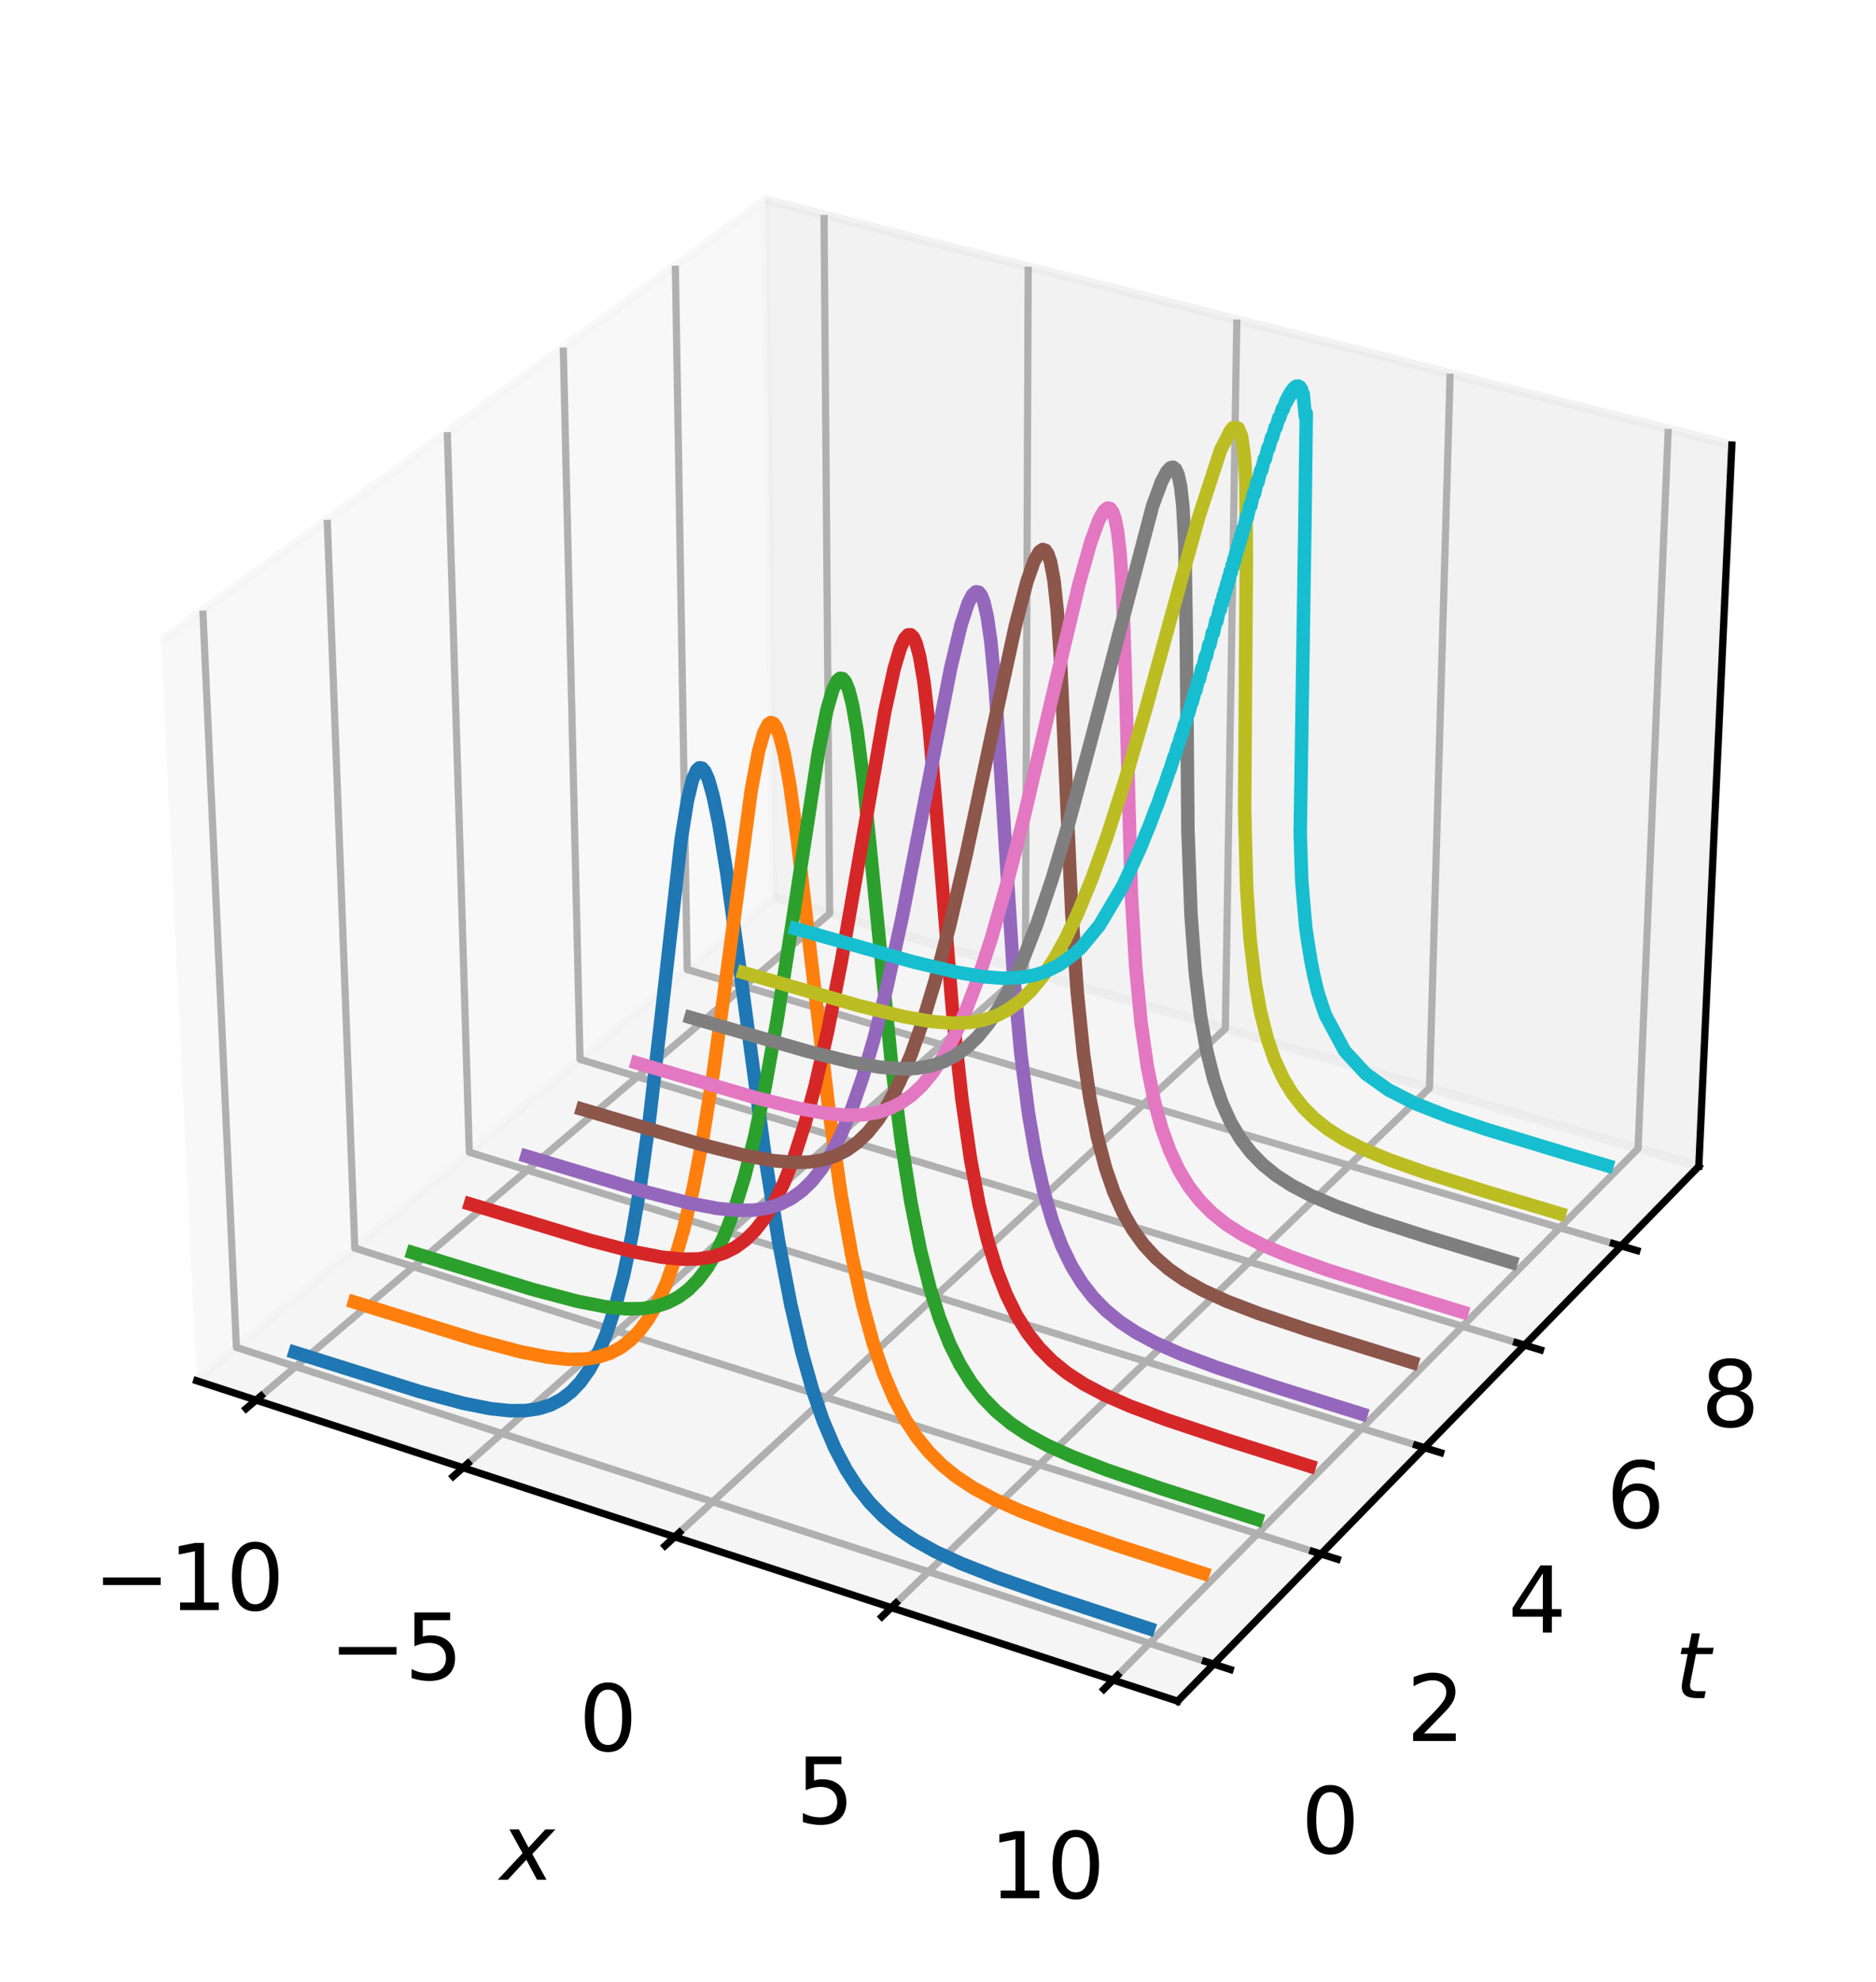 <?xml version="1.0" encoding="utf-8" standalone="no"?>
<!DOCTYPE svg PUBLIC "-//W3C//DTD SVG 1.1//EN"
  "http://www.w3.org/Graphics/SVG/1.1/DTD/svg11.dtd">
<svg xmlns:xlink="http://www.w3.org/1999/xlink" width="208.44pt" height="220.17pt" viewBox="0 0 208.44 220.17" xmlns="http://www.w3.org/2000/svg" version="1.1">
 <defs>
  <style type="text/css">*{stroke-linejoin: round; stroke-linecap: butt}</style>
 </defs>
 <g id="figure_1">
  <g id="patch_1">
   <path d="M 0 220.17 
L 208.44 220.17 
L 208.44 0 
L 0 0 
z
" style="fill: #ffffff"/>
  </g>
  <g id="patch_2">
   <path d="M 7.2 201.24 
L 201.24 201.24 
L 201.24 7.2 
L 7.2 7.2 
z
" style="fill: #ffffff"/>
  </g>
  <g id="pane3d_1">
   <g id="patch_3">
    <path d="M 21.851 153.396 
L 85.93 99.684 
L 85.039 22.222 
L 17.894 71.222 
" style="fill: #f2f2f2; opacity: 0.5; stroke: #f2f2f2; stroke-linejoin: miter"/>
   </g>
  </g>
  <g id="pane3d_2">
   <g id="patch_4">
    <path d="M 85.93 99.684 
L 188.753 129.571 
L 192.422 49.441 
L 85.039 22.222 
" style="fill: #e6e6e6; opacity: 0.5; stroke: #e6e6e6; stroke-linejoin: miter"/>
   </g>
  </g>
  <g id="pane3d_3">
   <g id="patch_5">
    <path d="M 21.851 153.396 
L 130.849 188.994 
L 188.753 129.571 
L 85.93 99.684 
" style="fill: #ececec; opacity: 0.5; stroke: #ececec; stroke-linejoin: miter"/>
   </g>
  </g>
  <g id="grid3d_1">
   <g id="Line3DCollection_1">
    <path d="M 28.453 155.552 
L 92.183 101.502 
L 91.557 23.874 
" style="fill: none; stroke: #b0b0b0; stroke-width: 0.8"/>
    <path d="M 51.442 163.06 
L 113.934 107.824 
L 114.24 29.624 
" style="fill: none; stroke: #b0b0b0; stroke-width: 0.8"/>
    <path d="M 74.961 170.742 
L 136.144 114.28 
L 137.424 35.5 
" style="fill: none; stroke: #b0b0b0; stroke-width: 0.8"/>
    <path d="M 99.028 178.602 
L 158.828 120.873 
L 161.123 41.507 
" style="fill: none; stroke: #b0b0b0; stroke-width: 0.8"/>
    <path d="M 123.662 186.647 
L 182.001 127.608 
L 185.357 47.65 
" style="fill: none; stroke: #b0b0b0; stroke-width: 0.8"/>
   </g>
  </g>
  <g id="grid3d_2">
   <g id="Line3DCollection_2">
    <path d="M 22.537 67.833 
L 26.267 149.695 
L 134.855 184.883 
" style="fill: none; stroke: #b0b0b0; stroke-width: 0.8"/>
    <path d="M 36.357 57.748 
L 39.422 138.668 
L 146.777 172.648 
" style="fill: none; stroke: #b0b0b0; stroke-width: 0.8"/>
    <path d="M 49.697 48.013 
L 52.141 128.006 
L 158.284 160.84 
" style="fill: none; stroke: #b0b0b0; stroke-width: 0.8"/>
    <path d="M 62.583 38.61 
L 64.445 117.693 
L 169.395 149.436 
" style="fill: none; stroke: #b0b0b0; stroke-width: 0.8"/>
    <path d="M 75.037 29.521 
L 76.354 107.711 
L 180.132 138.418 
" style="fill: none; stroke: #b0b0b0; stroke-width: 0.8"/>
   </g>
  </g>
  <g id="grid3d_3"/>
  <g id="axis3d_1">
   <g id="line2d_1">
    <path d="M 21.851 153.396 
L 130.849 188.994 
" style="fill: none; stroke: #000000; stroke-width: 0.8; stroke-linecap: square"/>
   </g>
   <g id="xtick_1">
    <g id="line2d_2">
     <path d="M 29.008 155.081 
L 27.341 156.495 
" style="fill: none; stroke: #000000; stroke-width: 0.8; stroke-linecap: square"/>
    </g>
    <g id="text_1">
     <!-- −10 -->
     <g transform="translate(10.361 178.883) scale(0.1 -0.1)">
      <defs>
       <path id="DejaVuSans-2212" d="M 678 2272 
L 4684 2272 
L 4684 1741 
L 678 1741 
L 678 2272 
z
" transform="scale(0.016)"/>
       <path id="DejaVuSans-31" d="M 794 531 
L 1825 531 
L 1825 4091 
L 703 3866 
L 703 4441 
L 1819 4666 
L 2450 4666 
L 2450 531 
L 3481 531 
L 3481 0 
L 794 0 
L 794 531 
z
" transform="scale(0.016)"/>
       <path id="DejaVuSans-30" d="M 2034 4250 
Q 1547 4250 1301 3770 
Q 1056 3291 1056 2328 
Q 1056 1369 1301 889 
Q 1547 409 2034 409 
Q 2525 409 2770 889 
Q 3016 1369 3016 2328 
Q 3016 3291 2770 3770 
Q 2525 4250 2034 4250 
z
M 2034 4750 
Q 2819 4750 3233 4129 
Q 3647 3509 3647 2328 
Q 3647 1150 3233 529 
Q 2819 -91 2034 -91 
Q 1250 -91 836 529 
Q 422 1150 422 2328 
Q 422 3509 836 4129 
Q 1250 4750 2034 4750 
z
" transform="scale(0.016)"/>
      </defs>
      <use xlink:href="#DejaVuSans-2212"/>
      <use xlink:href="#DejaVuSans-31" x="83.789"/>
      <use xlink:href="#DejaVuSans-30" x="147.412"/>
     </g>
    </g>
   </g>
   <g id="xtick_2">
    <g id="line2d_3">
     <path d="M 51.987 162.579 
L 50.35 164.025 
" style="fill: none; stroke: #000000; stroke-width: 0.8; stroke-linecap: square"/>
    </g>
    <g id="text_2">
     <!-- −5 -->
     <g transform="translate(36.564 186.61) scale(0.1 -0.1)">
      <defs>
       <path id="DejaVuSans-35" d="M 691 4666 
L 3169 4666 
L 3169 4134 
L 1269 4134 
L 1269 2991 
Q 1406 3038 1543 3061 
Q 1681 3084 1819 3084 
Q 2600 3084 3056 2656 
Q 3513 2228 3513 1497 
Q 3513 744 3044 326 
Q 2575 -91 1722 -91 
Q 1428 -91 1123 -41 
Q 819 9 494 109 
L 494 744 
Q 775 591 1075 516 
Q 1375 441 1709 441 
Q 2250 441 2565 725 
Q 2881 1009 2881 1497 
Q 2881 1984 2565 2268 
Q 2250 2553 1709 2553 
Q 1456 2553 1204 2497 
Q 953 2441 691 2322 
L 691 4666 
z
" transform="scale(0.016)"/>
      </defs>
      <use xlink:href="#DejaVuSans-2212"/>
      <use xlink:href="#DejaVuSans-35" x="83.789"/>
     </g>
    </g>
   </g>
   <g id="xtick_3">
    <g id="line2d_4">
     <path d="M 75.495 170.249 
L 73.891 171.729 
" style="fill: none; stroke: #000000; stroke-width: 0.8; stroke-linecap: square"/>
    </g>
    <g id="text_3">
     <!-- 0 -->
     <g transform="translate(64.308 194.516) scale(0.1 -0.1)">
      <use xlink:href="#DejaVuSans-30"/>
     </g>
    </g>
   </g>
   <g id="xtick_4">
    <g id="line2d_5">
     <path d="M 99.55 178.098 
L 97.981 179.612 
" style="fill: none; stroke: #000000; stroke-width: 0.8; stroke-linecap: square"/>
    </g>
    <g id="text_4">
     <!-- 5 -->
     <g transform="translate(88.415 202.607) scale(0.1 -0.1)">
      <use xlink:href="#DejaVuSans-35"/>
     </g>
    </g>
   </g>
   <g id="xtick_5">
    <g id="line2d_6">
     <path d="M 124.172 186.131 
L 122.639 187.682 
" style="fill: none; stroke: #000000; stroke-width: 0.8; stroke-linecap: square"/>
    </g>
    <g id="text_5">
     <!-- 10 -->
     <g transform="translate(109.911 210.89) scale(0.1 -0.1)">
      <use xlink:href="#DejaVuSans-31"/>
      <use xlink:href="#DejaVuSans-30" x="63.623"/>
     </g>
    </g>
   </g>
   <g id="text_6">
    <!-- $x$ -->
    <g transform="translate(55.571 208.867) scale(0.1 -0.1)">
     <defs>
      <path id="DejaVuSans-Oblique-78" d="M 3841 3500 
L 2234 1784 
L 3219 0 
L 2559 0 
L 1819 1388 
L 531 0 
L -166 0 
L 1556 1844 
L 641 3500 
L 1300 3500 
L 1972 2234 
L 3144 3500 
L 3841 3500 
z
" transform="scale(0.016)"/>
     </defs>
     <use xlink:href="#DejaVuSans-Oblique-78" transform="translate(0 0.312)"/>
    </g>
   </g>
  </g>
  <g id="axis3d_2">
   <g id="line2d_7">
    <path d="M 188.753 129.571 
L 130.849 188.994 
" style="fill: none; stroke: #000000; stroke-width: 0.8; stroke-linecap: square"/>
   </g>
   <g id="xtick_6">
    <g id="line2d_8">
     <path d="M 133.94 184.586 
L 136.688 185.477 
" style="fill: none; stroke: #000000; stroke-width: 0.8; stroke-linecap: square"/>
    </g>
    <g id="text_7">
     <!-- 0 -->
     <g transform="translate(144.557 205.908) scale(0.1 -0.1)">
      <use xlink:href="#DejaVuSans-30"/>
     </g>
    </g>
   </g>
   <g id="xtick_7">
    <g id="line2d_9">
     <path d="M 145.874 172.362 
L 148.587 173.221 
" style="fill: none; stroke: #000000; stroke-width: 0.8; stroke-linecap: square"/>
    </g>
    <g id="text_8">
     <!-- 2 -->
     <g transform="translate(156.26 193.424) scale(0.1 -0.1)">
      <defs>
       <path id="DejaVuSans-32" d="M 1228 531 
L 3431 531 
L 3431 0 
L 469 0 
L 469 531 
Q 828 903 1448 1529 
Q 2069 2156 2228 2338 
Q 2531 2678 2651 2914 
Q 2772 3150 2772 3378 
Q 2772 3750 2511 3984 
Q 2250 4219 1831 4219 
Q 1534 4219 1204 4116 
Q 875 4013 500 3803 
L 500 4441 
Q 881 4594 1212 4672 
Q 1544 4750 1819 4750 
Q 2544 4750 2975 4387 
Q 3406 4025 3406 3419 
Q 3406 3131 3298 2873 
Q 3191 2616 2906 2266 
Q 2828 2175 2409 1742 
Q 1991 1309 1228 531 
z
" transform="scale(0.016)"/>
      </defs>
      <use xlink:href="#DejaVuSans-32"/>
     </g>
    </g>
   </g>
   <g id="xtick_8">
    <g id="line2d_10">
     <path d="M 157.391 160.563 
L 160.072 161.393 
" style="fill: none; stroke: #000000; stroke-width: 0.8; stroke-linecap: square"/>
    </g>
    <g id="text_9">
     <!-- 4 -->
     <g transform="translate(167.554 181.376) scale(0.1 -0.1)">
      <defs>
       <path id="DejaVuSans-34" d="M 2419 4116 
L 825 1625 
L 2419 1625 
L 2419 4116 
z
M 2253 4666 
L 3047 4666 
L 3047 1625 
L 3713 1625 
L 3713 1100 
L 3047 1100 
L 3047 0 
L 2419 0 
L 2419 1100 
L 313 1100 
L 313 1709 
L 2253 4666 
z
" transform="scale(0.016)"/>
      </defs>
      <use xlink:href="#DejaVuSans-34"/>
     </g>
    </g>
   </g>
   <g id="xtick_9">
    <g id="line2d_11">
     <path d="M 168.513 149.17 
L 171.161 149.971 
" style="fill: none; stroke: #000000; stroke-width: 0.8; stroke-linecap: square"/>
    </g>
    <g id="text_10">
     <!-- 6 -->
     <g transform="translate(178.461 169.742) scale(0.1 -0.1)">
      <defs>
       <path id="DejaVuSans-36" d="M 2113 2584 
Q 1688 2584 1439 2293 
Q 1191 2003 1191 1497 
Q 1191 994 1439 701 
Q 1688 409 2113 409 
Q 2538 409 2786 701 
Q 3034 994 3034 1497 
Q 3034 2003 2786 2293 
Q 2538 2584 2113 2584 
z
M 3366 4563 
L 3366 3988 
Q 3128 4100 2886 4159 
Q 2644 4219 2406 4219 
Q 1781 4219 1451 3797 
Q 1122 3375 1075 2522 
Q 1259 2794 1537 2939 
Q 1816 3084 2150 3084 
Q 2853 3084 3261 2657 
Q 3669 2231 3669 1497 
Q 3669 778 3244 343 
Q 2819 -91 2113 -91 
Q 1303 -91 875 529 
Q 447 1150 447 2328 
Q 447 3434 972 4092 
Q 1497 4750 2381 4750 
Q 2619 4750 2861 4703 
Q 3103 4656 3366 4563 
z
" transform="scale(0.016)"/>
      </defs>
      <use xlink:href="#DejaVuSans-36"/>
     </g>
    </g>
   </g>
   <g id="xtick_10">
    <g id="line2d_12">
     <path d="M 179.26 138.16 
L 181.877 138.934 
" style="fill: none; stroke: #000000; stroke-width: 0.8; stroke-linecap: square"/>
    </g>
    <g id="text_11">
     <!-- 8 -->
     <g transform="translate(188.999 158.501) scale(0.1 -0.1)">
      <defs>
       <path id="DejaVuSans-38" d="M 2034 2216 
Q 1584 2216 1326 1975 
Q 1069 1734 1069 1313 
Q 1069 891 1326 650 
Q 1584 409 2034 409 
Q 2484 409 2743 651 
Q 3003 894 3003 1313 
Q 3003 1734 2745 1975 
Q 2488 2216 2034 2216 
z
M 1403 2484 
Q 997 2584 770 2862 
Q 544 3141 544 3541 
Q 544 4100 942 4425 
Q 1341 4750 2034 4750 
Q 2731 4750 3128 4425 
Q 3525 4100 3525 3541 
Q 3525 3141 3298 2862 
Q 3072 2584 2669 2484 
Q 3125 2378 3379 2068 
Q 3634 1759 3634 1313 
Q 3634 634 3220 271 
Q 2806 -91 2034 -91 
Q 1263 -91 848 271 
Q 434 634 434 1313 
Q 434 1759 690 2068 
Q 947 2378 1403 2484 
z
M 1172 3481 
Q 1172 3119 1398 2916 
Q 1625 2713 2034 2713 
Q 2441 2713 2670 2916 
Q 2900 3119 2900 3481 
Q 2900 3844 2670 4047 
Q 2441 4250 2034 4250 
Q 1625 4250 1398 4047 
Q 1172 3844 1172 3481 
z
" transform="scale(0.016)"/>
      </defs>
      <use xlink:href="#DejaVuSans-38"/>
     </g>
    </g>
   </g>
   <g id="text_12">
    <!-- $t$ -->
    <g transform="translate(186.079 188.736) scale(0.1 -0.1)">
     <defs>
      <path id="DejaVuSans-Oblique-74" d="M 2706 3500 
L 2619 3053 
L 1472 3053 
L 1100 1153 
Q 1081 1047 1072 975 
Q 1063 903 1063 863 
Q 1063 663 1183 572 
Q 1303 481 1569 481 
L 2150 481 
L 2053 0 
L 1503 0 
Q 991 0 739 200 
Q 488 400 488 806 
Q 488 878 497 964 
Q 506 1050 525 1153 
L 897 3053 
L 409 3053 
L 500 3500 
L 978 3500 
L 1172 4494 
L 1747 4494 
L 1556 3500 
L 2706 3500 
z
" transform="scale(0.016)"/>
     </defs>
     <use xlink:href="#DejaVuSans-Oblique-74" transform="translate(0 0.781)"/>
    </g>
   </g>
  </g>
  <g id="axis3d_3">
   <g id="line2d_13">
    <path d="M 188.753 129.571 
L 192.422 49.441 
" style="fill: none; stroke: #000000; stroke-width: 0.8; stroke-linecap: square"/>
   </g>
   <g id="text_13">
    <!-- $u(t, x)$ -->
    <g transform="translate(232.912 99.698) rotate(-87.378) scale(0.1 -0.1)">
     <defs>
      <path id="DejaVuSans-Oblique-75" d="M 428 1388 
L 838 3500 
L 1416 3500 
L 1006 1409 
Q 975 1256 961 1147 
Q 947 1038 947 966 
Q 947 700 1109 554 
Q 1272 409 1569 409 
Q 2031 409 2368 721 
Q 2706 1034 2809 1563 
L 3194 3500 
L 3769 3500 
L 3091 0 
L 2516 0 
L 2631 550 
Q 2388 244 2052 76 
Q 1716 -91 1338 -91 
Q 878 -91 622 161 
Q 366 413 366 863 
Q 366 956 381 1097 
Q 397 1238 428 1388 
z
" transform="scale(0.016)"/>
      <path id="DejaVuSans-28" d="M 1984 4856 
Q 1566 4138 1362 3434 
Q 1159 2731 1159 2009 
Q 1159 1288 1364 580 
Q 1569 -128 1984 -844 
L 1484 -844 
Q 1016 -109 783 600 
Q 550 1309 550 2009 
Q 550 2706 781 3412 
Q 1013 4119 1484 4856 
L 1984 4856 
z
" transform="scale(0.016)"/>
      <path id="DejaVuSans-2c" d="M 750 794 
L 1409 794 
L 1409 256 
L 897 -744 
L 494 -744 
L 750 256 
L 750 794 
z
" transform="scale(0.016)"/>
      <path id="DejaVuSans-29" d="M 513 4856 
L 1013 4856 
Q 1481 4119 1714 3412 
Q 1947 2706 1947 2009 
Q 1947 1309 1714 600 
Q 1481 -109 1013 -844 
L 513 -844 
Q 928 -128 1133 580 
Q 1338 1288 1338 2009 
Q 1338 2731 1133 3434 
Q 928 4138 513 4856 
z
" transform="scale(0.016)"/>
     </defs>
     <use xlink:href="#DejaVuSans-Oblique-75" transform="translate(0 0.125)"/>
     <use xlink:href="#DejaVuSans-28" transform="translate(63.379 0.125)"/>
     <use xlink:href="#DejaVuSans-Oblique-74" transform="translate(102.393 0.125)"/>
     <use xlink:href="#DejaVuSans-2c" transform="translate(141.602 0.125)"/>
     <use xlink:href="#DejaVuSans-Oblique-78" transform="translate(192.871 0.125)"/>
     <use xlink:href="#DejaVuSans-29" transform="translate(252.051 0.125)"/>
    </g>
   </g>
  </g>
  <g id="axes_1">
   <g id="line2d_14">
    <path d="M 32.78 150.257 
L 46.653 154.607 
L 51.437 155.892 
L 54.479 156.497 
L 56.692 156.73 
L 58.442 156.709 
L 59.914 156.484 
L 61.199 156.072 
L 62.389 155.449 
L 63.483 154.609 
L 64.482 153.555 
L 65.475 152.161 
L 66.462 150.347 
L 67.352 148.251 
L 68.322 145.349 
L 69.281 141.697 
L 70.228 137.159 
L 71.161 131.612 
L 72.165 124.328 
L 73.404 113.566 
L 75.67 93.352 
L 76.38 88.934 
L 76.933 86.651 
L 77.409 85.566 
L 77.7 85.301 
L 77.997 85.336 
L 78.298 85.67 
L 78.707 86.575 
L 79.229 88.404 
L 79.867 91.508 
L 80.733 96.867 
L 82.156 107.305 
L 85.07 128.944 
L 86.536 138.061 
L 87.87 144.982 
L 89.083 150.182 
L 90.282 154.416 
L 91.47 157.856 
L 92.748 160.863 
L 94.02 163.281 
L 95.287 165.24 
L 96.648 166.957 
L 98.105 168.452 
L 99.756 169.829 
L 101.697 171.144 
L 103.933 172.382 
L 106.756 173.684 
L 110.661 175.219 
L 116.742 177.343 
L 127.617 180.917 
L 127.617 180.917 
" clip-path="url(#p4c8b3e1df0)" style="fill: none; stroke: #1f77b4; stroke-width: 1.5; stroke-linecap: square"/>
   </g>
   <g id="line2d_15">
    <path d="M 39.385 144.669 
L 52.819 148.837 
L 57.76 150.161 
L 60.878 150.781 
L 63.173 151.021 
L 65.008 150.992 
L 66.474 150.759 
L 67.755 150.343 
L 68.942 149.725 
L 70.036 148.9 
L 71.034 147.876 
L 72.03 146.538 
L 73.021 144.818 
L 74.007 142.639 
L 74.987 139.917 
L 75.96 136.561 
L 77.015 132.074 
L 78.061 126.637 
L 79.274 119.049 
L 80.742 108.242 
L 83.469 87.793 
L 84.295 83.42 
L 84.859 81.423 
L 85.339 80.48 
L 85.632 80.273 
L 85.928 80.358 
L 86.227 80.747 
L 86.632 81.753 
L 87.146 83.791 
L 87.773 87.313 
L 88.621 93.503 
L 90.114 106.484 
L 92.107 123.351 
L 93.435 132.623 
L 94.641 139.457 
L 95.83 144.887 
L 97.008 149.191 
L 98.177 152.614 
L 99.341 155.356 
L 100.598 157.735 
L 101.852 159.645 
L 103.201 161.308 
L 104.645 162.751 
L 106.283 164.078 
L 108.211 165.346 
L 110.529 166.589 
L 113.432 167.885 
L 117.509 169.442 
L 124.144 171.705 
L 133.682 174.795 
L 133.682 174.795 
" clip-path="url(#p4c8b3e1df0)" style="fill: none; stroke: #ff7f0e; stroke-width: 1.5; stroke-linecap: square"/>
   </g>
   <g id="line2d_16">
    <path d="M 45.878 139.175 
L 59.151 143.246 
L 64.156 144.57 
L 67.259 145.177 
L 69.543 145.41 
L 71.37 145.38 
L 72.922 145.131 
L 74.199 144.713 
L 75.384 144.099 
L 76.476 143.29 
L 77.565 142.19 
L 78.562 140.874 
L 79.556 139.205 
L 80.547 137.121 
L 81.624 134.3 
L 82.699 130.828 
L 83.859 126.247 
L 85.016 120.759 
L 86.35 113.304 
L 88.046 102.41 
L 90.955 83.429 
L 91.891 78.821 
L 92.557 76.551 
L 93.039 75.601 
L 93.332 75.359 
L 93.626 75.395 
L 93.922 75.737 
L 94.321 76.71 
L 94.724 78.314 
L 95.233 81.231 
L 95.952 86.904 
L 96.985 97.214 
L 99.022 117.823 
L 100.116 126.607 
L 101.196 133.502 
L 102.264 138.88 
L 103.325 143.098 
L 104.382 146.438 
L 105.531 149.328 
L 106.678 151.625 
L 107.92 153.616 
L 109.257 155.329 
L 110.69 156.801 
L 112.315 158.145 
L 114.133 159.361 
L 116.339 160.566 
L 119.127 161.828 
L 122.984 163.312 
L 129.089 165.396 
L 139.639 168.781 
L 139.639 168.781 
" clip-path="url(#p4c8b3e1df0)" style="fill: none; stroke: #2ca02c; stroke-width: 1.5; stroke-linecap: square"/>
   </g>
   <g id="line2d_17">
    <path d="M 52.263 133.774 
L 65.464 137.775 
L 70.444 139.075 
L 73.531 139.668 
L 75.804 139.895 
L 77.623 139.864 
L 79.17 139.621 
L 80.534 139.179 
L 81.716 138.57 
L 82.806 137.775 
L 83.895 136.706 
L 84.983 135.31 
L 86.07 133.525 
L 87.156 131.288 
L 88.241 128.537 
L 89.415 124.911 
L 90.59 120.563 
L 91.948 114.619 
L 93.493 106.74 
L 95.509 95.142 
L 98.309 79.047 
L 99.356 74.265 
L 100.029 72.008 
L 100.512 70.949 
L 100.901 70.533 
L 101.194 70.524 
L 101.488 70.818 
L 101.783 71.456 
L 102.177 72.915 
L 102.672 75.842 
L 103.268 81.073 
L 104.062 90.461 
L 105.918 113.358 
L 106.878 122.118 
L 107.831 128.754 
L 108.78 133.826 
L 109.726 137.767 
L 110.766 141.155 
L 111.805 143.818 
L 112.938 146.119 
L 114.167 148.091 
L 115.492 149.774 
L 116.913 151.214 
L 118.526 152.524 
L 120.428 153.765 
L 122.715 154.975 
L 125.581 156.23 
L 129.609 157.735 
L 136.262 159.953 
L 145.491 162.874 
L 145.491 162.874 
" clip-path="url(#p4c8b3e1df0)" style="fill: none; stroke: #d62728; stroke-width: 1.5; stroke-linecap: square"/>
   </g>
   <g id="line2d_18">
    <path d="M 58.541 128.463 
L 71.672 132.396 
L 76.626 133.671 
L 79.697 134.252 
L 81.96 134.472 
L 83.771 134.441 
L 85.312 134.204 
L 86.672 133.775 
L 87.942 133.134 
L 89.121 132.277 
L 90.209 131.215 
L 91.298 129.843 
L 92.387 128.112 
L 93.476 125.971 
L 94.658 123.136 
L 95.842 119.718 
L 97.12 115.351 
L 98.588 109.483 
L 100.25 101.841 
L 102.492 90.343 
L 105.631 74.215 
L 106.79 69.399 
L 107.566 67.031 
L 108.052 66.09 
L 108.441 65.745 
L 108.733 65.788 
L 109.025 66.145 
L 109.316 66.877 
L 109.703 68.567 
L 110.087 71.251 
L 110.563 76.266 
L 111.218 86.204 
L 112.598 108.078 
L 113.426 117.065 
L 114.256 123.58 
L 115.089 128.444 
L 116.016 132.546 
L 116.946 135.702 
L 117.971 138.408 
L 119.091 140.71 
L 120.214 142.527 
L 121.433 144.101 
L 122.842 145.551 
L 124.443 146.861 
L 126.237 148.04 
L 128.414 149.203 
L 131.262 150.458 
L 135.169 151.917 
L 141.491 154.014 
L 151.241 157.069 
L 151.241 157.069 
" clip-path="url(#p4c8b3e1df0)" style="fill: none; stroke: #9467bd; stroke-width: 1.5; stroke-linecap: square"/>
   </g>
   <g id="line2d_19">
    <path d="M 64.715 123.239 
L 77.777 127.106 
L 82.705 128.358 
L 85.851 128.939 
L 88.103 129.144 
L 89.907 129.101 
L 91.441 128.856 
L 92.797 128.425 
L 94.063 127.789 
L 95.24 126.948 
L 96.418 125.817 
L 97.598 124.344 
L 98.78 122.476 
L 99.964 120.165 
L 101.243 117.132 
L 102.527 113.502 
L 103.911 108.935 
L 105.489 102.938 
L 107.364 94.89 
L 110.122 81.923 
L 112.831 69.459 
L 114.101 64.618 
L 114.883 62.38 
L 115.469 61.322 
L 115.857 61.046 
L 116.148 61.142 
L 116.436 61.57 
L 116.723 62.422 
L 117.1 64.435 
L 117.468 67.834 
L 117.823 73.116 
L 118.331 84.583 
L 119.082 101.38 
L 119.687 110.177 
L 120.393 117.134 
L 121.111 122.122 
L 121.926 126.288 
L 122.838 129.759 
L 123.755 132.416 
L 124.769 134.695 
L 125.879 136.64 
L 127.086 138.3 
L 128.39 139.718 
L 129.885 141.013 
L 131.571 142.183 
L 133.638 143.342 
L 136.277 144.551 
L 139.873 145.931 
L 145.387 147.783 
L 156.893 151.364 
L 156.893 151.364 
" clip-path="url(#p4c8b3e1df0)" style="fill: none; stroke: #8c564b; stroke-width: 1.5; stroke-linecap: square"/>
   </g>
   <g id="line2d_20">
    <path d="M 70.788 118.101 
L 83.781 121.903 
L 88.683 123.132 
L 91.814 123.701 
L 94.145 123.903 
L 95.941 123.849 
L 97.47 123.597 
L 98.821 123.164 
L 100.084 122.533 
L 101.258 121.708 
L 102.435 120.608 
L 103.614 119.19 
L 104.797 117.41 
L 105.984 115.23 
L 107.267 112.401 
L 108.65 108.79 
L 110.134 104.274 
L 111.818 98.41 
L 113.805 90.649 
L 116.687 78.363 
L 119.913 64.777 
L 121.194 60.227 
L 122.08 57.801 
L 122.667 56.754 
L 123.056 56.445 
L 123.345 56.499 
L 123.631 56.88 
L 123.913 57.706 
L 124.19 59.159 
L 124.457 61.546 
L 124.709 65.394 
L 125.009 74.101 
L 125.706 99.377 
L 126.188 107.433 
L 126.78 113.608 
L 127.477 118.491 
L 128.276 122.433 
L 129.084 125.372 
L 129.99 127.877 
L 130.993 130.007 
L 132.093 131.818 
L 133.29 133.361 
L 134.678 134.765 
L 136.256 136.025 
L 138.118 137.207 
L 140.362 138.354 
L 143.27 139.579 
L 147.415 141.064 
L 154.428 143.307 
L 162.447 145.757 
L 162.447 145.757 
" clip-path="url(#p4c8b3e1df0)" style="fill: none; stroke: #e377c2; stroke-width: 1.5; stroke-linecap: square"/>
   </g>
   <g id="line2d_21">
    <path d="M 76.763 113.047 
L 89.687 116.786 
L 94.653 118.011 
L 97.768 118.561 
L 100.088 118.747 
L 101.876 118.683 
L 103.489 118.401 
L 104.926 117.914 
L 106.185 117.255 
L 107.448 116.332 
L 108.624 115.197 
L 109.804 113.756 
L 111.079 111.823 
L 112.361 109.461 
L 113.742 106.428 
L 115.225 102.61 
L 116.908 97.614 
L 118.799 91.262 
L 121.097 82.722 
L 128.071 56.185 
L 129.06 53.509 
L 129.65 52.394 
L 130.04 51.975 
L 130.329 51.903 
L 130.615 52.118 
L 130.896 52.739 
L 131.168 53.975 
L 131.427 56.257 
L 131.656 60.701 
L 131.808 70.717 
L 131.989 92.208 
L 132.329 101.616 
L 132.801 108.008 
L 133.386 112.869 
L 134.076 116.747 
L 134.867 119.912 
L 135.759 122.528 
L 136.749 124.707 
L 137.838 126.533 
L 139.025 128.073 
L 140.309 129.383 
L 141.783 130.577 
L 143.54 131.713 
L 145.675 132.826 
L 148.471 134.021 
L 152.402 135.44 
L 158.897 137.517 
L 167.907 140.245 
L 167.907 140.245 
" clip-path="url(#p4c8b3e1df0)" style="fill: none; stroke: #7f7f7f; stroke-width: 1.5; stroke-linecap: square"/>
   </g>
   <g id="line2d_22">
    <path d="M 82.641 108.074 
L 95.498 111.751 
L 100.437 112.955 
L 103.536 113.492 
L 105.846 113.674 
L 107.715 113.6 
L 109.322 113.312 
L 110.754 112.824 
L 112.01 112.172 
L 113.27 111.267 
L 114.535 110.069 
L 115.805 108.537 
L 117.081 106.639 
L 118.365 104.348 
L 119.749 101.444 
L 121.33 97.587 
L 123.02 92.877 
L 124.919 86.958 
L 127.228 79.066 
L 131.148 64.778 
L 133.235 57.307 
L 135.628 49.972 
L 136.713 47.856 
L 137.006 47.517 
L 137.484 47.538 
L 137.58 47.581 
L 137.948 48.476 
L 138.29 50.938 
L 138.434 53.754 
L 138.479 62.317 
L 138.289 89.971 
L 138.514 98.652 
L 138.883 104.206 
L 139.448 109.039 
L 140.039 112.356 
L 140.818 115.432 
L 141.61 117.718 
L 142.59 119.837 
L 143.578 121.47 
L 144.755 122.978 
L 146.03 124.255 
L 147.493 125.417 
L 149.239 126.522 
L 151.454 127.648 
L 154.326 128.843 
L 158.422 130.285 
L 165.352 132.457 
L 173.276 134.826 
L 173.276 134.826 
" clip-path="url(#p4c8b3e1df0)" style="fill: none; stroke: #bcbd22; stroke-width: 1.5; stroke-linecap: square"/>
   </g>
   <g id="line2d_23">
    <path d="M 88.425 103.18 
L 101.389 106.844 
L 106.216 107.998 
L 109.212 108.506 
L 111.422 108.681 
L 113.461 108.599 
L 114.883 108.349 
L 116.042 107.997 
L 117.651 107.228 
L 119.358 105.979 
L 120.17 105.219 
L 122.166 102.792 
L 124.733 98.458 
L 126.31 95.075 
L 126.775 94.038 
L 127.431 92.389 
L 127.712 91.743 
L 128.371 89.958 
L 128.654 89.279 
L 129.128 87.892 
L 129.411 87.193 
L 129.888 85.723 
L 129.981 85.567 
L 130.46 84.032 
L 130.554 83.89 
L 130.843 82.876 
L 130.936 82.745 
L 131.226 81.697 
L 131.32 81.581 
L 131.611 80.497 
L 131.704 80.397 
L 131.996 79.276 
L 132.09 79.196 
L 132.383 78.035 
L 132.476 77.977 
L 132.77 76.775 
L 132.863 76.743 
L 133.158 75.497 
L 133.251 75.493 
L 133.548 74.203 
L 133.64 74.23 
L 133.938 72.894 
L 134.03 72.952 
L 134.329 71.573 
L 134.42 71.662 
L 134.721 70.24 
L 134.812 70.36 
L 135.113 68.899 
L 135.204 69.045 
L 135.507 67.551 
L 135.598 67.719 
L 135.704 66.876 
L 135.795 67.053 
L 135.901 66.2 
L 135.992 66.383 
L 136.099 65.523 
L 136.189 65.712 
L 136.296 64.846 
L 136.387 65.038 
L 136.494 64.168 
L 136.584 64.362 
L 136.692 63.492 
L 136.783 63.685 
L 136.89 62.815 
L 136.981 63.006 
L 137.088 62.139 
L 137.179 62.326 
L 137.287 61.464 
L 137.378 61.646 
L 137.486 60.79 
L 137.577 60.965 
L 137.684 60.117 
L 137.776 60.285 
L 137.883 59.445 
L 137.975 59.605 
L 138.083 58.775 
L 138.174 58.925 
L 138.481 57.441 
L 138.573 57.572 
L 138.88 56.117 
L 138.973 56.227 
L 139.28 54.805 
L 139.373 54.896 
L 139.68 53.51 
L 139.773 53.583 
L 140.081 52.235 
L 140.174 52.293 
L 140.481 50.985 
L 140.575 51.032 
L 140.882 49.768 
L 140.976 49.807 
L 141.283 48.59 
L 141.377 48.627 
L 141.683 47.463 
L 141.777 47.502 
L 142.083 46.398 
L 142.177 46.446 
L 142.482 45.413 
L 142.576 45.477 
L 142.88 44.529 
L 142.973 44.62 
L 143.078 44.135 
L 143.171 44.245 
L 143.275 43.78 
L 143.368 43.912 
L 143.472 43.469 
L 143.564 43.63 
L 143.668 43.212 
L 143.759 43.408 
L 143.862 43.019 
L 143.953 43.26 
L 144.055 42.903 
L 144.145 43.204 
L 144.247 42.885 
L 144.334 43.264 
L 144.435 42.991 
L 144.521 43.482 
L 144.621 43.263 
L 144.703 43.924 
L 144.802 43.768 
L 145.037 46.292 
L 145.139 45.927 
L 144.989 57.917 
L 144.466 92.517 
L 144.634 97.835 
L 144.857 100.495 
L 145.081 103.066 
L 145.324 104.709 
L 145.651 106.739 
L 145.986 108.4 
L 146.409 110.194 
L 146.841 111.539 
L 147.275 112.796 
L 149.403 116.752 
L 151.747 119.292 
L 154.296 121.101 
L 157.23 122.594 
L 161.01 124.083 
L 165.181 125.479 
L 174.515 128.309 
L 178.555 129.497 
L 178.555 129.497 
" clip-path="url(#p4c8b3e1df0)" style="fill: none; stroke: #17becf; stroke-width: 1.5; stroke-linecap: square"/>
   </g>
  </g>
 </g>
 <defs>
  <clipPath id="p4c8b3e1df0">
   <rect x="7.2" y="7.2" width="194.04" height="194.04"/>
  </clipPath>
 </defs>
</svg>
